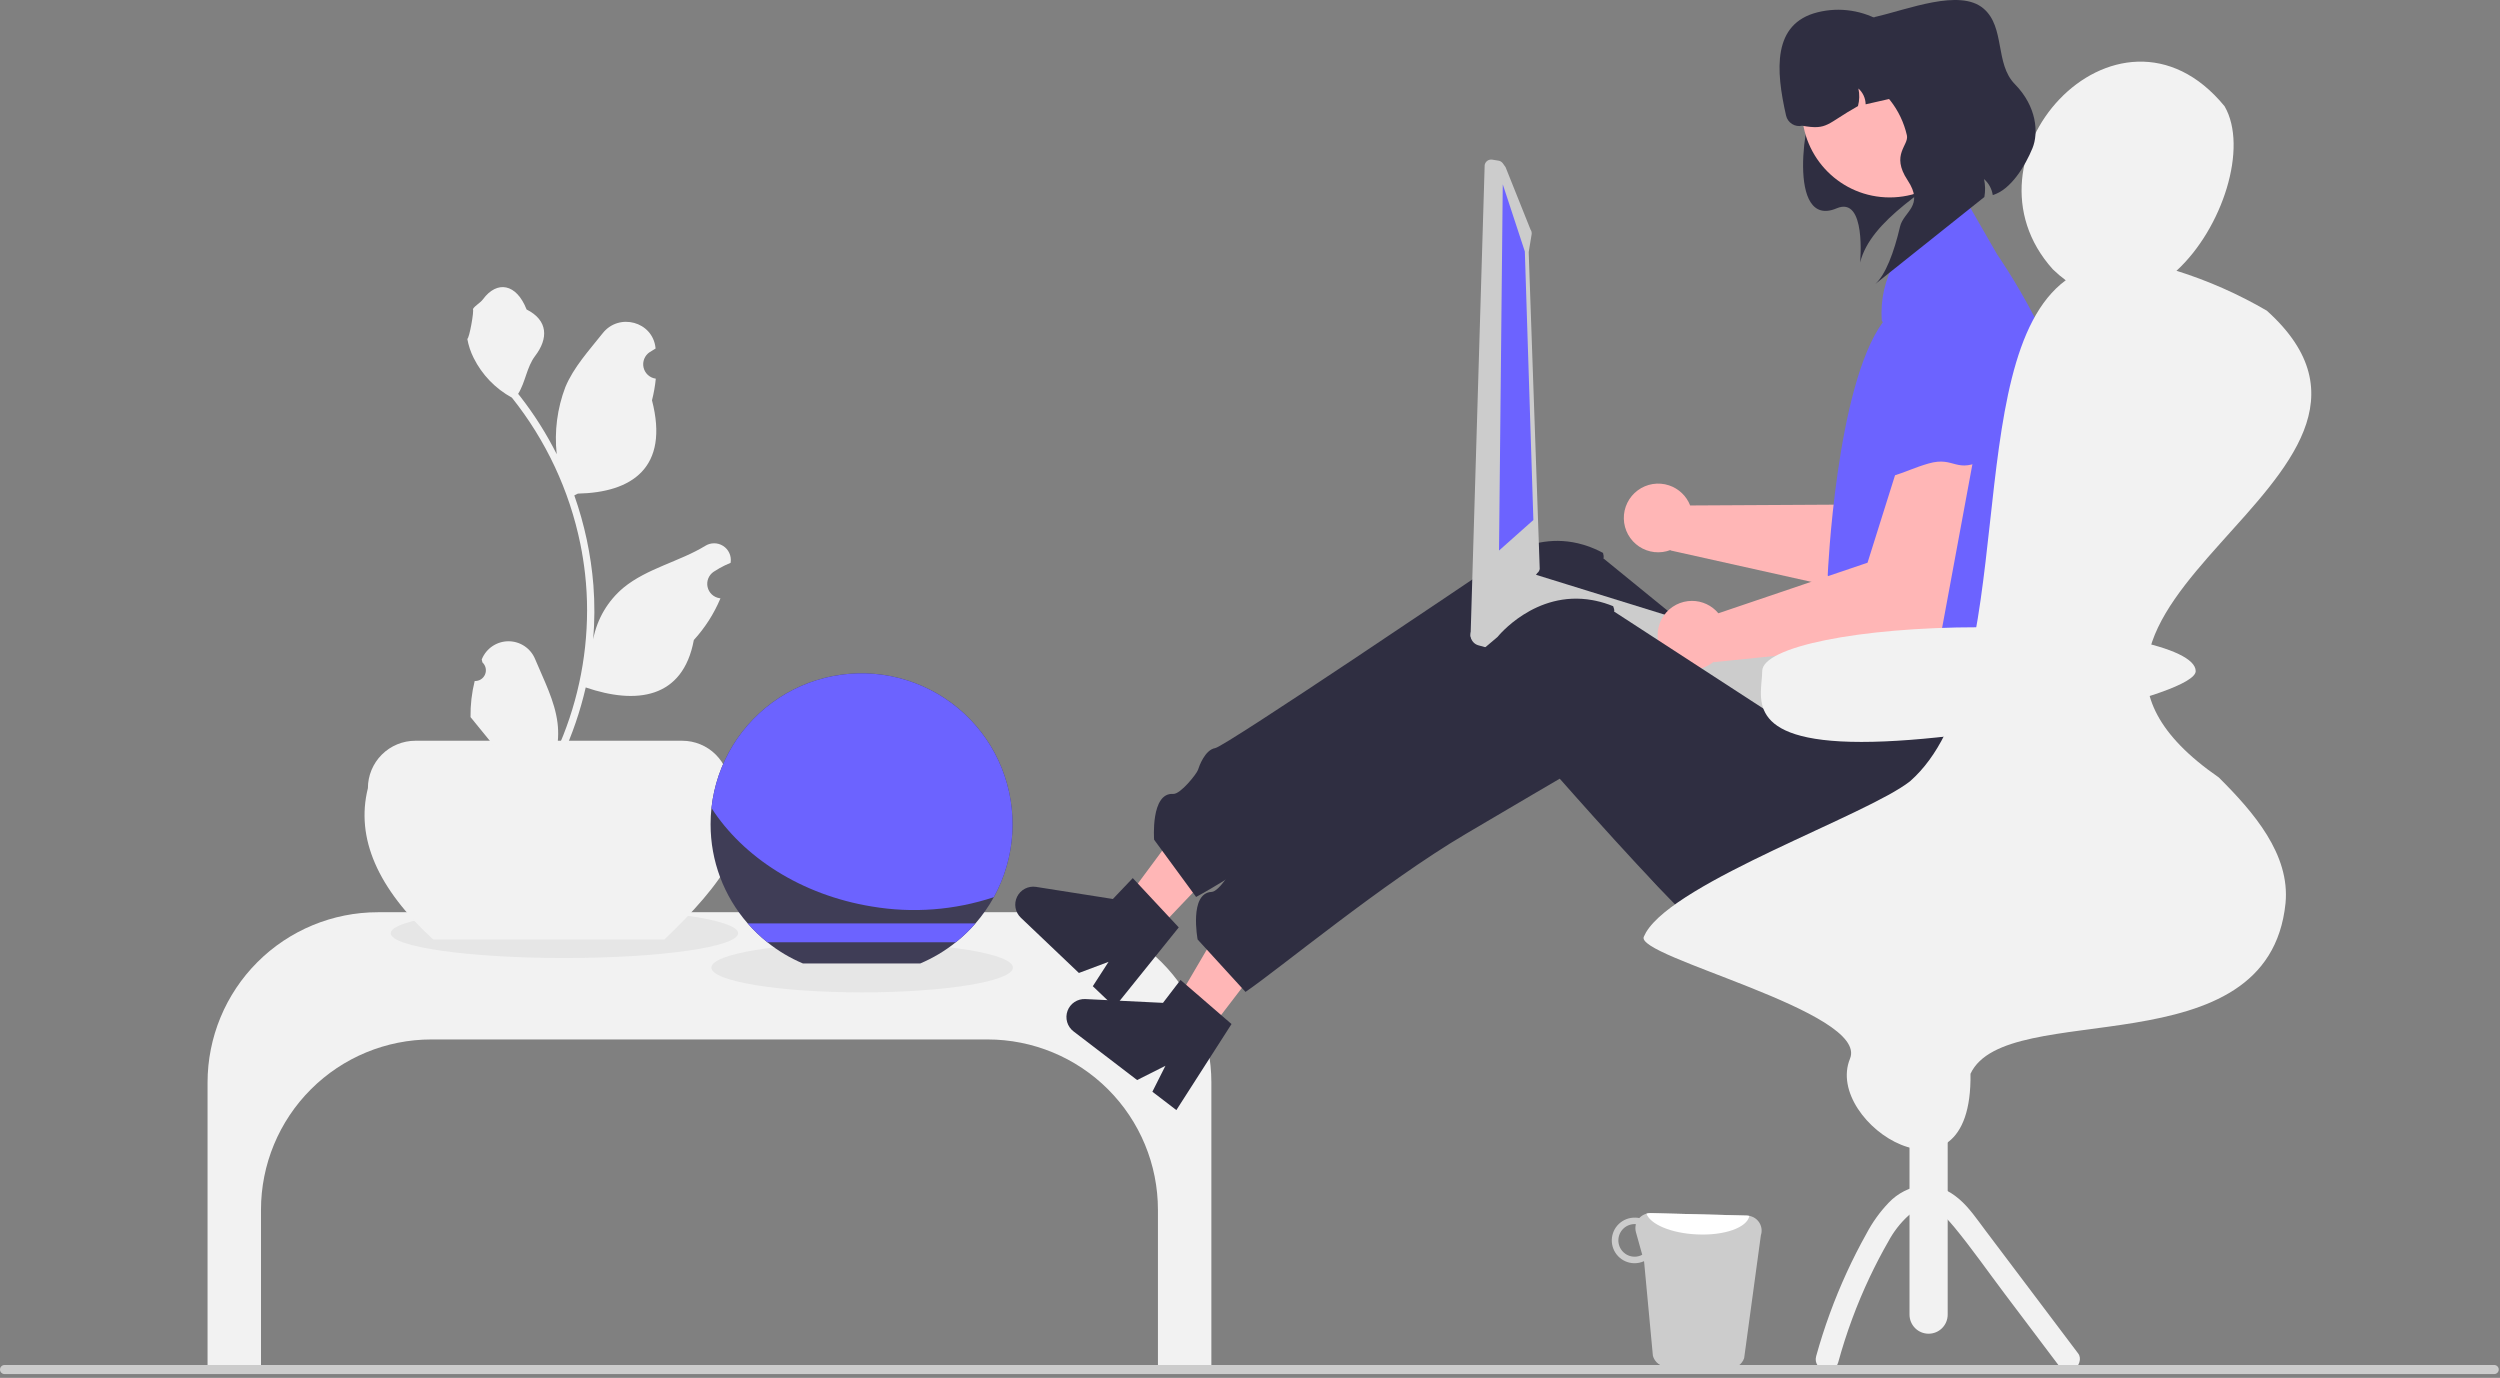 <svg width="655" height="361" viewBox="0 0 655 361" fill="none" xmlns="http://www.w3.org/2000/svg">
<rect x="0" y="0" width="655" height="361" fill="#808080" stroke="none"/>
<g clip-path="url(#clip0_103_2)">
<path d="M99.005 239.004H272.753C284.589 239.004 295.94 243.705 304.309 252.074C312.678 260.443 317.379 271.794 317.379 283.63V358.004H303.379V316.964C303.379 305.129 298.678 293.778 290.309 285.409C281.94 277.04 270.589 272.338 258.753 272.338H113.005C101.17 272.338 89.819 277.04 81.45 285.409C73.081 293.778 68.379 305.129 68.379 316.964V358.004H54.379V283.63C54.379 271.794 59.081 260.443 67.45 252.074C75.819 243.705 87.17 239.004 99.005 239.004V239.004Z" fill="#F2F2F2"/>
<path d="M147.879 251.004C122.75 251.004 102.379 248.094 102.379 244.504C102.379 240.914 122.75 238.004 147.879 238.004C173.008 238.004 193.379 240.914 193.379 244.504C193.379 248.094 173.008 251.004 147.879 251.004Z" fill="#E6E6E6"/>
<path d="M113.482 246.133H174.087C189.047 231.796 199.744 217.977 191.18 206.508C191.18 203.21 189.871 200.048 187.539 197.717C185.208 195.386 182.046 194.076 178.749 194.076H108.821C105.524 194.076 102.362 195.386 100.03 197.717C97.699 200.048 96.389 203.21 96.389 206.508C93.128 219.577 98.954 232.788 113.482 246.133Z" fill="#F2F2F2"/>
<path d="M124.366 178.426C124.941 178.452 125.511 178.301 125.997 177.993C126.483 177.685 126.863 177.235 127.085 176.704C127.307 176.173 127.361 175.587 127.239 175.024C127.116 174.462 126.824 173.95 126.401 173.56L126.209 172.795C126.234 172.734 126.26 172.672 126.285 172.611C126.864 171.243 127.835 170.076 129.075 169.258C130.315 168.44 131.77 168.006 133.256 168.012C134.742 168.017 136.193 168.462 137.427 169.289C138.661 170.117 139.623 171.29 140.192 172.663C142.466 178.141 145.362 183.629 146.075 189.421C146.389 191.981 146.257 194.576 145.684 197.091C151.026 185.438 153.8 172.772 153.818 159.953C153.819 156.736 153.64 153.521 153.283 150.324C152.987 147.703 152.577 145.101 152.052 142.518C149.189 128.5 143.041 115.361 134.114 104.18C129.793 101.823 126.299 98.198 124.102 93.793C123.306 92.21 122.744 90.52 122.432 88.775C122.919 88.839 124.27 81.416 123.902 80.961C124.581 79.93 125.797 79.418 126.539 78.412C130.228 73.41 135.312 74.283 137.965 81.081C143.634 83.942 143.689 88.686 140.21 93.25C137.998 96.153 137.693 100.081 135.752 103.19C135.952 103.445 136.159 103.693 136.359 103.949C140.011 108.644 143.193 113.686 145.861 119.003C145.213 113.047 145.987 107.022 148.121 101.424C150.284 96.207 154.337 91.813 157.907 87.302C162.195 81.885 170.987 84.249 171.743 91.117C171.75 91.183 171.757 91.25 171.764 91.316C171.234 91.615 170.715 91.933 170.207 92.269C169.569 92.695 169.075 93.304 168.789 94.016C168.503 94.728 168.439 95.51 168.604 96.259C168.77 97.008 169.159 97.689 169.719 98.214C170.279 98.738 170.984 99.082 171.742 99.198L171.82 99.21C171.631 101.121 171.297 103.015 170.821 104.876C175.401 122.586 165.514 129.036 151.397 129.326C151.085 129.486 150.782 129.645 150.47 129.797C153.15 137.394 154.832 145.307 155.472 153.337C155.834 158.074 155.813 162.833 155.408 167.567L155.432 167.4C156.455 162.135 159.263 157.385 163.382 153.952C169.5 148.926 178.144 147.075 184.745 143.035C185.446 142.585 186.262 142.345 187.096 142.343C187.929 142.341 188.746 142.577 189.45 143.024C190.153 143.471 190.714 144.11 191.067 144.865C191.419 145.621 191.549 146.461 191.439 147.287C191.43 147.346 191.421 147.405 191.412 147.464C190.428 147.865 189.47 148.326 188.544 148.846C188.013 149.145 187.494 149.463 186.986 149.799C186.349 150.225 185.854 150.834 185.568 151.546C185.282 152.258 185.218 153.04 185.384 153.789C185.55 154.538 185.938 155.219 186.498 155.744C187.058 156.268 187.764 156.612 188.522 156.729L188.6 156.74C188.655 156.748 188.703 156.756 188.759 156.764C187.078 160.779 184.718 164.473 181.784 167.687C178.92 183.147 166.622 184.614 153.466 180.112H153.458C152.015 186.384 149.924 192.49 147.218 198.33H124.925C124.845 198.082 124.773 197.826 124.701 197.579C126.765 197.708 128.836 197.585 130.87 197.211C129.216 195.182 127.562 193.136 125.908 191.107C125.871 191.069 125.836 191.029 125.804 190.987C124.965 189.948 124.118 188.917 123.279 187.879L123.279 187.877C123.234 184.693 123.599 181.517 124.366 178.426L124.366 178.426Z" fill="#F2F2F2"/>
<path d="M301.013 245.975L293.017 238.365L318.564 203.905L330.364 215.136L301.013 245.975Z" fill="#FFB6B6"/>
<path d="M308.834 242.982L296.786 230.062L291.577 235.535L271.451 232.364C270.457 232.207 269.439 232.372 268.545 232.835C267.652 233.298 266.929 234.034 266.484 234.937C266.039 235.839 265.893 236.86 266.069 237.851C266.245 238.842 266.733 239.75 267.462 240.444L282.67 254.918L290.443 251.999L286.314 258.387L292.048 263.844L308.834 242.982Z" fill="#2F2E41"/>
<path d="M302.379 220.004L313.379 235.004C322.689 230.044 352.403 210.362 375.163 200.052C389.873 193.372 401.223 188.292 401.223 188.292C401.223 188.292 402.753 190.462 405.193 193.872C414.123 206.372 435.213 235.462 437.223 234.382C439.773 233.012 442.663 235.462 442.303 240.482C442.043 244.142 448.233 246.812 451.613 248.002C452.883 248.442 453.753 248.682 453.753 248.682C454.333 249.052 454.913 249.422 455.483 249.772C473.993 261.082 495.683 257.892 510.583 245.772C515.92 241.467 520.273 236.068 523.348 229.939C526.424 223.811 528.151 217.094 528.413 210.242L529.743 179.242L484.743 177.242L476.733 192.452L462.523 180.872L431.413 155.522L420.053 146.262C420.053 146.262 420.353 146.222 419.993 144.862C418.57 144.091 417.081 143.448 415.543 142.942C415.283 142.852 415.023 142.772 414.763 142.702C400.113 138.382 389.003 149.622 389.003 149.622C389.003 149.622 321.049 195.574 318.379 196.004C315.709 196.444 314.173 200.732 313.853 201.752C313.543 202.712 309.289 208.134 307.379 208.004C301.419 207.614 302.379 220.004 302.379 220.004Z" fill="#2F2E41"/>
<path d="M437.282 127.165C438.536 127.581 439.683 128.269 440.641 129.18C441.598 130.09 442.343 131.201 442.822 132.432L484.086 132.205L506.036 101.844L522.353 109.067L495.797 157.182L437.665 144.214L437.7 144.092C436.353 144.616 434.901 144.807 433.465 144.651C432.029 144.494 430.652 143.994 429.45 143.193C428.247 142.393 427.256 141.314 426.558 140.049C425.861 138.784 425.478 137.37 425.443 135.926C425.407 134.482 425.72 133.05 426.354 131.753C426.988 130.455 427.925 129.329 429.087 128.47C430.248 127.61 431.599 127.043 433.025 126.816C434.452 126.589 435.912 126.709 437.282 127.165L437.282 127.165Z" fill="#FFB6B6"/>
<path d="M513.746 81.154L514.603 81.28C519.078 81.931 523.121 84.308 525.866 87.903C528.611 91.498 529.839 96.024 529.287 100.513C528.625 105.822 528.239 110.574 528.819 111.519C530.248 113.845 530.794 115.794 527.991 116.085C525.189 116.377 531.03 114.661 522.101 116.154C513.173 117.647 514.752 112.903 507.479 112.589C500.205 112.276 495.298 114.153 493.007 110.054C490.716 105.956 484.327 105.788 487.836 101.76C491.345 97.733 492.295 101.211 495.137 92.672C495.166 92.587 495.194 92.502 495.223 92.417C496.506 88.67 499.062 85.491 502.446 83.434C505.83 81.376 509.829 80.57 513.746 81.154V81.154Z" fill="#6C63FF"/>
<path d="M537.837 70.554C538.898 71.588 540.028 72.551 541.217 73.434C541.567 73.704 541.917 73.954 542.267 74.184C552.417 81.054 562.437 78.114 570.247 70.944C582.317 59.844 589.097 38.614 582.837 27.834C568.817 10.734 550.617 14.404 539.557 26.024C528.817 37.294 524.797 56.054 537.837 70.554Z" fill="#F2F2F2"/>
<path d="M493.773 84.792C494.633 84.242 495.493 83.712 496.373 83.202C496.763 82.672 497.163 82.152 497.573 81.642L493.773 84.792Z" fill="#F2F2F2"/>
<path d="M518.293 39.432C504.976 49.563 490.145 57.626 487.349 68.774C487.349 68.774 489.024 51.257 481.212 54.578C468.087 60.156 472.528 29.816 476.209 24.855C482.343 16.587 503.028 11.888 503.028 11.888L517.702 19.944L518.293 39.432Z" fill="#2F2E41"/>
<path d="M456.966 355.843C456.693 356.636 456.176 357.323 455.489 357.804C454.802 358.285 453.98 358.536 453.142 358.521L436.757 358.1C435.913 358.083 435.096 357.794 434.429 357.275C433.762 356.756 433.281 356.035 433.058 355.22L430.74 330.427C429.917 330.8 429.022 330.984 428.119 330.965C427.334 330.947 426.56 330.773 425.842 330.455C425.125 330.137 424.476 329.681 423.935 329.112C423.393 328.543 422.969 327.873 422.687 327.141C422.405 326.408 422.269 325.627 422.289 324.842C422.309 324.057 422.483 323.284 422.802 322.566C423.121 321.848 423.578 321.201 424.147 320.66C424.716 320.119 425.387 319.696 426.12 319.414C426.853 319.133 427.634 318.998 428.419 319.019C428.78 319.018 429.14 319.055 429.493 319.13C429.876 318.715 430.343 318.385 430.862 318.161C431.381 317.937 431.942 317.824 432.507 317.83L457.71 318.481C457.919 318.488 458.127 318.514 458.331 318.558C458.884 318.661 459.408 318.881 459.869 319.204C460.329 319.526 460.715 319.944 461.001 320.428C461.286 320.912 461.465 321.452 461.524 322.011C461.584 322.57 461.523 323.136 461.345 323.669L456.966 355.843ZM430.264 328.743L428.615 322.835C428.427 322.153 428.423 321.433 428.602 320.748C428.522 320.748 428.451 320.71 428.371 320.71C427.24 320.687 426.146 321.113 425.329 321.895C424.511 322.678 424.038 323.752 424.011 324.883C423.985 326.014 424.408 327.109 425.187 327.929C425.967 328.749 427.04 329.226 428.171 329.255C428.902 329.278 429.626 329.101 430.264 328.743V328.743Z" fill="#CCCCCC"/>
<path d="M458.332 318.558C457.795 321.628 451.758 323.786 444.499 323.411C437.824 323.103 432.366 320.759 431.366 317.982C431.736 317.872 432.121 317.821 432.507 317.83L457.71 318.48C457.919 318.488 458.127 318.514 458.332 318.558V318.558Z" fill="white"/>
<path d="M495.104 51.726C482.401 51.726 472.104 41.428 472.104 28.726C472.104 16.023 482.401 5.726 495.104 5.726C507.806 5.726 518.104 16.023 518.104 28.726C518.104 41.428 507.806 51.726 495.104 51.726Z" fill="#FFB6B6"/>
<path d="M503.387 19.925L504.272 23.813L488.8 27.335C488.787 26.549 488.61 25.774 488.283 25.059C487.956 24.344 487.484 23.705 486.898 23.181C487.231 24.705 487.193 26.287 486.787 27.794C478.443 32.476 478.922 34.134 472.179 32.94C471.265 33.148 470.306 32.985 469.513 32.486C468.72 31.987 468.157 31.194 467.949 30.28V30.28C465.236 18.361 464.345 6.18 476.205 3.221C479.087 2.501 482.085 2.363 485.022 2.816C487.959 3.268 490.776 4.303 493.308 5.859C495.839 7.415 498.035 9.46 499.766 11.876C501.497 14.291 502.728 17.028 503.387 19.925Z" fill="#2F2E41"/>
<path d="M385.939 164.533C385.994 164.468 386.057 164.409 386.127 164.36C386.299 164.161 386.508 163.997 386.743 163.878L388.426 162.977L399.6 150.572C400.246 150.235 400.999 150.163 401.698 150.371L401.727 150.38L406.513 151.86L410.629 153.138L416.38 154.92L455.546 167.048L481.291 175.019C481.987 175.239 482.568 175.724 482.91 176.369C483.253 177.014 483.328 177.767 483.12 178.467C482.999 178.852 482.799 179.208 482.532 179.511L481.713 180.423L479.995 182.337L476.014 190.588L474.909 191.821C474.557 192.213 474.101 192.497 473.593 192.639C473.085 192.782 472.548 192.777 472.043 192.625L387.228 169.04C386.788 168.897 386.389 168.649 386.067 168.315C385.746 167.982 385.511 167.575 385.383 167.13C385.256 166.685 385.24 166.215 385.337 165.762C385.434 165.309 385.641 164.887 385.939 164.533L385.939 164.533Z" fill="#CCCCCC"/>
<path d="M390.974 41.828L392.617 42.094C393.067 42.168 393.469 42.418 393.736 42.788L394.46 43.8L400.987 60.122C401.253 60.495 401.36 60.959 401.284 61.41L400.519 66.061L403.409 149.067C403.336 149.496 403.106 149.882 402.763 150.151L390.09 167.103L389.794 167.338L389.156 167.838C388.829 168.09 388.422 168.219 388.009 168.202L386.932 168.151C386.688 168.139 386.448 168.075 386.23 167.964C386.012 167.853 385.82 167.697 385.667 167.506C385.512 167.316 385.4 167.096 385.338 166.86C385.276 166.623 385.265 166.376 385.307 166.136L388.984 43.248C389.058 42.796 389.309 42.393 389.68 42.126C390.052 41.86 390.515 41.752 390.966 41.826L390.974 41.828Z" fill="#CCCCCC"/>
<path d="M393.725 48.277L399.507 65.891L401.743 136.244L392.743 144.244L393.725 48.277Z" fill="#6C63FF"/>
<path d="M508.558 57.415L515.948 53.951L523.224 66.612C523.224 66.612 542.766 94.498 543.05 114.617C543.333 134.735 539.865 140.717 539.865 140.717C539.865 140.717 548.291 147.016 544.078 150.867C539.865 154.717 530.538 156.379 537.702 158.048C544.865 159.717 543.05 176.617 535.05 179.617C527.05 182.617 484.085 182.59 484.085 182.59C484.472 181.28 484.5 179.89 484.168 178.565C483.835 177.241 483.154 176.029 482.196 175.056C478.865 171.717 475.865 174.113 478.865 168.915C481.865 163.717 486.865 166.717 482.865 159.717C478.865 152.717 478.866 150.625 478.866 150.625C478.866 150.625 481.011 101.268 493.293 84.432L493.032 83.969C492.624 78.491 493.89 73.018 496.663 68.276C499.436 63.534 503.584 59.746 508.558 57.415V57.415Z" fill="#6C63FF"/>
<path d="M499.602 35.435C498.845 32.115 497.36 29.004 495.255 26.328C493.149 23.651 490.476 21.475 487.428 19.957C484.38 18.438 481.033 17.615 477.628 17.547C474.223 17.479 470.846 18.168 467.739 19.563C468.815 16.387 470.993 13.702 473.878 11.993L491.293 4.432C499.883 2.477 513.482 -3.074 519.686 2.242C525.403 7.124 522.621 16.683 527.885 22.036C533.654 27.902 534.144 34.839 532.508 38.828C530.615 43.444 526.828 49.741 522.103 51.104C521.857 49.48 521.047 47.994 519.814 46.907C520.155 48.456 520.185 50.056 519.902 51.616L491.293 74.432C493.965 72.108 496.241 66.12 497.809 59.376C498.737 55.384 504.274 53.983 499.784 47.208C495.293 40.432 500.212 38.114 499.602 35.435Z" fill="#2F2E41"/>
<path d="M510.293 265.432H500.293V344.432C500.293 345.758 500.82 347.03 501.758 347.968C502.695 348.906 503.967 349.432 505.293 349.432C506.619 349.432 507.891 348.906 508.829 347.968C509.766 347.03 510.293 345.758 510.293 344.432V265.432Z" fill="#F2F2F2"/>
<path d="M539.314 357.656L525.322 339.097C520.882 333.209 516.625 327.086 511.935 321.406C510.268 319.388 508.332 317.302 505.867 316.692C504.896 316.443 503.873 316.486 502.927 316.817C501.808 317.207 500.777 317.812 499.889 318.596C497.827 320.506 496.097 322.745 494.77 325.222C493.024 328.256 491.409 331.369 489.905 334.53C486.498 341.731 483.727 349.217 481.624 356.901C480.598 360.618 474.808 359.04 475.838 355.306C477.92 347.79 480.601 340.452 483.855 333.364C485.44 329.903 487.164 326.511 489.027 323.188C490.58 320.237 492.536 317.517 494.84 315.106C497.17 312.644 500.275 311.057 503.635 310.609C507.24 310.216 510.584 311.841 513.261 314.123C515.95 316.416 517.971 319.448 520.083 322.249L527.526 332.12L544.495 354.627C545.471 355.922 544.702 357.982 543.419 358.732C542.728 359.115 541.915 359.216 541.151 359.016C540.387 358.815 539.729 358.328 539.314 357.656H539.314Z" fill="#F2F2F2"/>
<path d="M443.293 157.432C444.615 157.431 445.92 157.722 447.116 158.283C448.312 158.844 449.37 159.663 450.213 160.68L489.293 147.432L500.531 111.692L518.293 113.393L508.293 167.432L449.041 173.487L449.035 173.361C447.923 174.283 446.605 174.924 445.194 175.229C443.782 175.534 442.317 175.494 440.924 175.114C439.53 174.734 438.248 174.024 437.187 173.044C436.126 172.064 435.316 170.843 434.826 169.484C434.337 168.125 434.181 166.668 434.373 165.237C434.565 163.805 435.098 162.44 435.929 161.259C436.759 160.077 437.862 159.112 439.144 158.446C440.425 157.78 441.849 157.432 443.293 157.432L443.293 157.432Z" fill="#FFB6B6"/>
<path d="M501.311 89.627L502.164 89.476C506.616 88.68 511.203 89.658 514.942 92.202C518.682 94.746 521.277 98.653 522.172 103.086C523.22 108.333 524.354 112.963 525.203 113.676C527.293 115.432 528.427 117.109 525.86 118.271C523.293 119.432 528.293 115.96 520.293 120.196C512.293 124.432 512.293 119.432 505.293 121.432C498.293 123.432 494.23 126.763 490.761 123.598C487.293 120.432 481.179 122.29 483.236 117.361C485.293 112.432 487.293 115.432 487.293 106.432C487.293 106.342 487.293 106.253 487.294 106.163C487.328 102.203 488.749 98.379 491.31 95.358C493.871 92.337 497.41 90.309 501.311 89.627V89.627Z" fill="#6C63FF"/>
<path d="M225.879 260.004C204.064 260.004 186.379 257.094 186.379 253.504C186.379 249.914 204.064 247.004 225.879 247.004C247.694 247.004 265.379 249.914 265.379 253.504C265.379 257.094 247.694 260.004 225.879 260.004Z" fill="#E6E6E6"/>
<path d="M186.174 215.963C186.159 225.508 189.61 234.733 195.885 241.924C197.449 243.728 199.177 245.384 201.046 246.869C203.882 249.147 207.021 251.019 210.373 252.432H241.094C244.446 251.019 247.585 249.147 250.421 246.869C252.291 245.384 254.019 243.728 255.583 241.924C257.42 239.81 259.029 237.508 260.385 235.057C263.211 229.929 264.862 224.238 265.222 218.395C265.581 212.551 264.639 206.701 262.464 201.266C260.289 195.83 256.934 190.946 252.642 186.964C248.351 182.982 243.229 180.002 237.646 178.239C232.063 176.477 226.158 175.975 220.358 176.771C214.558 177.566 209.007 179.639 204.105 182.84C199.203 186.041 195.072 190.289 192.011 195.28C188.95 200.27 187.034 205.878 186.403 211.698C186.249 213.115 186.172 214.538 186.174 215.963V215.963Z" fill="#3F3D56"/>
<path d="M195.885 241.924C197.449 243.729 199.177 245.384 201.046 246.869H250.421C252.291 245.384 254.019 243.729 255.583 241.924H195.885Z" fill="#6C63FF"/>
<path d="M186.403 211.698C194.667 224.524 209.879 234.476 228.398 237.498C239.099 239.319 250.084 238.48 260.385 235.057C263.211 229.929 264.862 224.238 265.222 218.395C265.581 212.551 264.639 206.701 262.464 201.266C260.289 195.83 256.934 190.946 252.642 186.964C248.351 182.982 243.229 180.002 237.646 178.239C232.063 176.477 226.158 175.975 220.358 176.771C214.558 177.566 209.007 179.639 204.105 182.84C199.203 186.041 195.072 190.289 192.011 195.28C188.95 200.27 187.034 205.878 186.403 211.698V211.698Z" fill="#6C63FF"/>
<path d="M315.205 272.115L306.439 265.407L328.142 228.405L341.079 238.306L315.205 272.115Z" fill="#FFB6B6"/>
<path d="M322.66 268.3L309.296 256.748L304.704 262.747L284.354 261.753C283.348 261.704 282.354 261.977 281.515 262.534C280.676 263.09 280.037 263.899 279.691 264.844C279.345 265.789 279.31 266.82 279.592 267.786C279.873 268.752 280.456 269.603 281.255 270.215L297.927 282.974L305.342 279.238L301.922 286.032L308.208 290.842L322.66 268.3Z" fill="#2F2E41"/>
<path d="M313.778 246.147L326.323 259.881C335.047 253.951 362.479 231.196 384.002 218.504C397.911 210.285 408.65 204.016 408.65 204.016C408.65 204.016 410.404 206.01 413.196 209.138C423.415 220.608 447.504 247.268 449.386 245.979C451.775 244.343 454.911 246.469 455.091 251.499C455.225 255.166 461.666 257.156 465.154 257.977C466.464 258.278 467.355 258.423 467.355 258.423C467.971 258.729 468.587 259.035 469.192 259.322C488.808 268.581 510.031 263.083 523.545 249.435C528.389 244.581 532.137 238.747 534.538 232.324C536.938 225.901 537.935 219.038 537.461 212.197L535.458 181.233L490.503 184.072L484.171 200.053L468.801 190.064L435.151 168.197L422.863 160.209C422.863 160.209 423.157 160.137 422.653 158.824C421.156 158.21 419.606 157.73 418.023 157.392C417.755 157.33 417.488 157.279 417.222 157.237C402.193 154.513 392.353 166.88 392.353 166.88C392.353 166.88 329.72 219.855 327.111 220.569C324.504 221.293 323.437 225.722 323.228 226.77C323.023 227.758 319.375 233.604 317.462 233.68C311.494 233.932 313.778 246.147 313.778 246.147Z" fill="#2F2E41"/>
<path d="M516.267 281.334C525.677 261.194 594.297 280.664 598.807 236.654C600.047 223.844 590.447 212.774 581.327 203.694C516.457 158.834 643.117 125.684 593.907 81.394C586.434 77.041 578.498 73.536 570.247 70.944C558.857 67.594 550.357 68.214 543.917 71.714C542.979 72.226 542.077 72.801 541.217 73.434C512.997 94.284 530.067 178.524 500.447 204.684C489.167 213.584 439.277 230.824 431.267 244.264C431.055 244.626 430.865 245 430.697 245.384C427.956 250.659 489.785 265.029 484.697 277.384C477.697 294.384 516.872 319.169 516.267 281.334Z" fill="#F2F2F2"/>
<path d="M654.67 358.817C654.67 358.974 654.64 359.129 654.58 359.273C654.521 359.418 654.433 359.549 654.322 359.66C654.212 359.77 654.08 359.858 653.936 359.918C653.791 359.977 653.636 360.008 653.48 360.007H1.19C0.874 360.007 0.572 359.882 0.348 359.659C0.125 359.435 -0 359.133 -0 358.817C-0 358.502 0.125 358.199 0.348 357.976C0.572 357.753 0.874 357.627 1.19 357.627H653.48C653.636 357.627 653.791 357.657 653.936 357.717C654.08 357.777 654.212 357.864 654.322 357.975C654.433 358.085 654.521 358.217 654.58 358.361C654.64 358.506 654.67 358.661 654.67 358.817Z" fill="#CCCCCC"/>
<path d="M461.697 175.839C461.697 182.19 456.334 194.384 487.697 194.384C519.06 194.384 575.272 182.19 575.272 175.839C575.272 169.488 549.847 164.339 518.485 164.339C487.122 164.339 461.697 169.488 461.697 175.839Z" fill="#F2F2F2"/>
</g>
<defs>
<clipPath id="clip0_103_2">
<rect width="654.67" height="360.007" fill="white" transform="matrix(-1 0 0 1 654.67 0)"/>
</clipPath>
</defs>
</svg>
